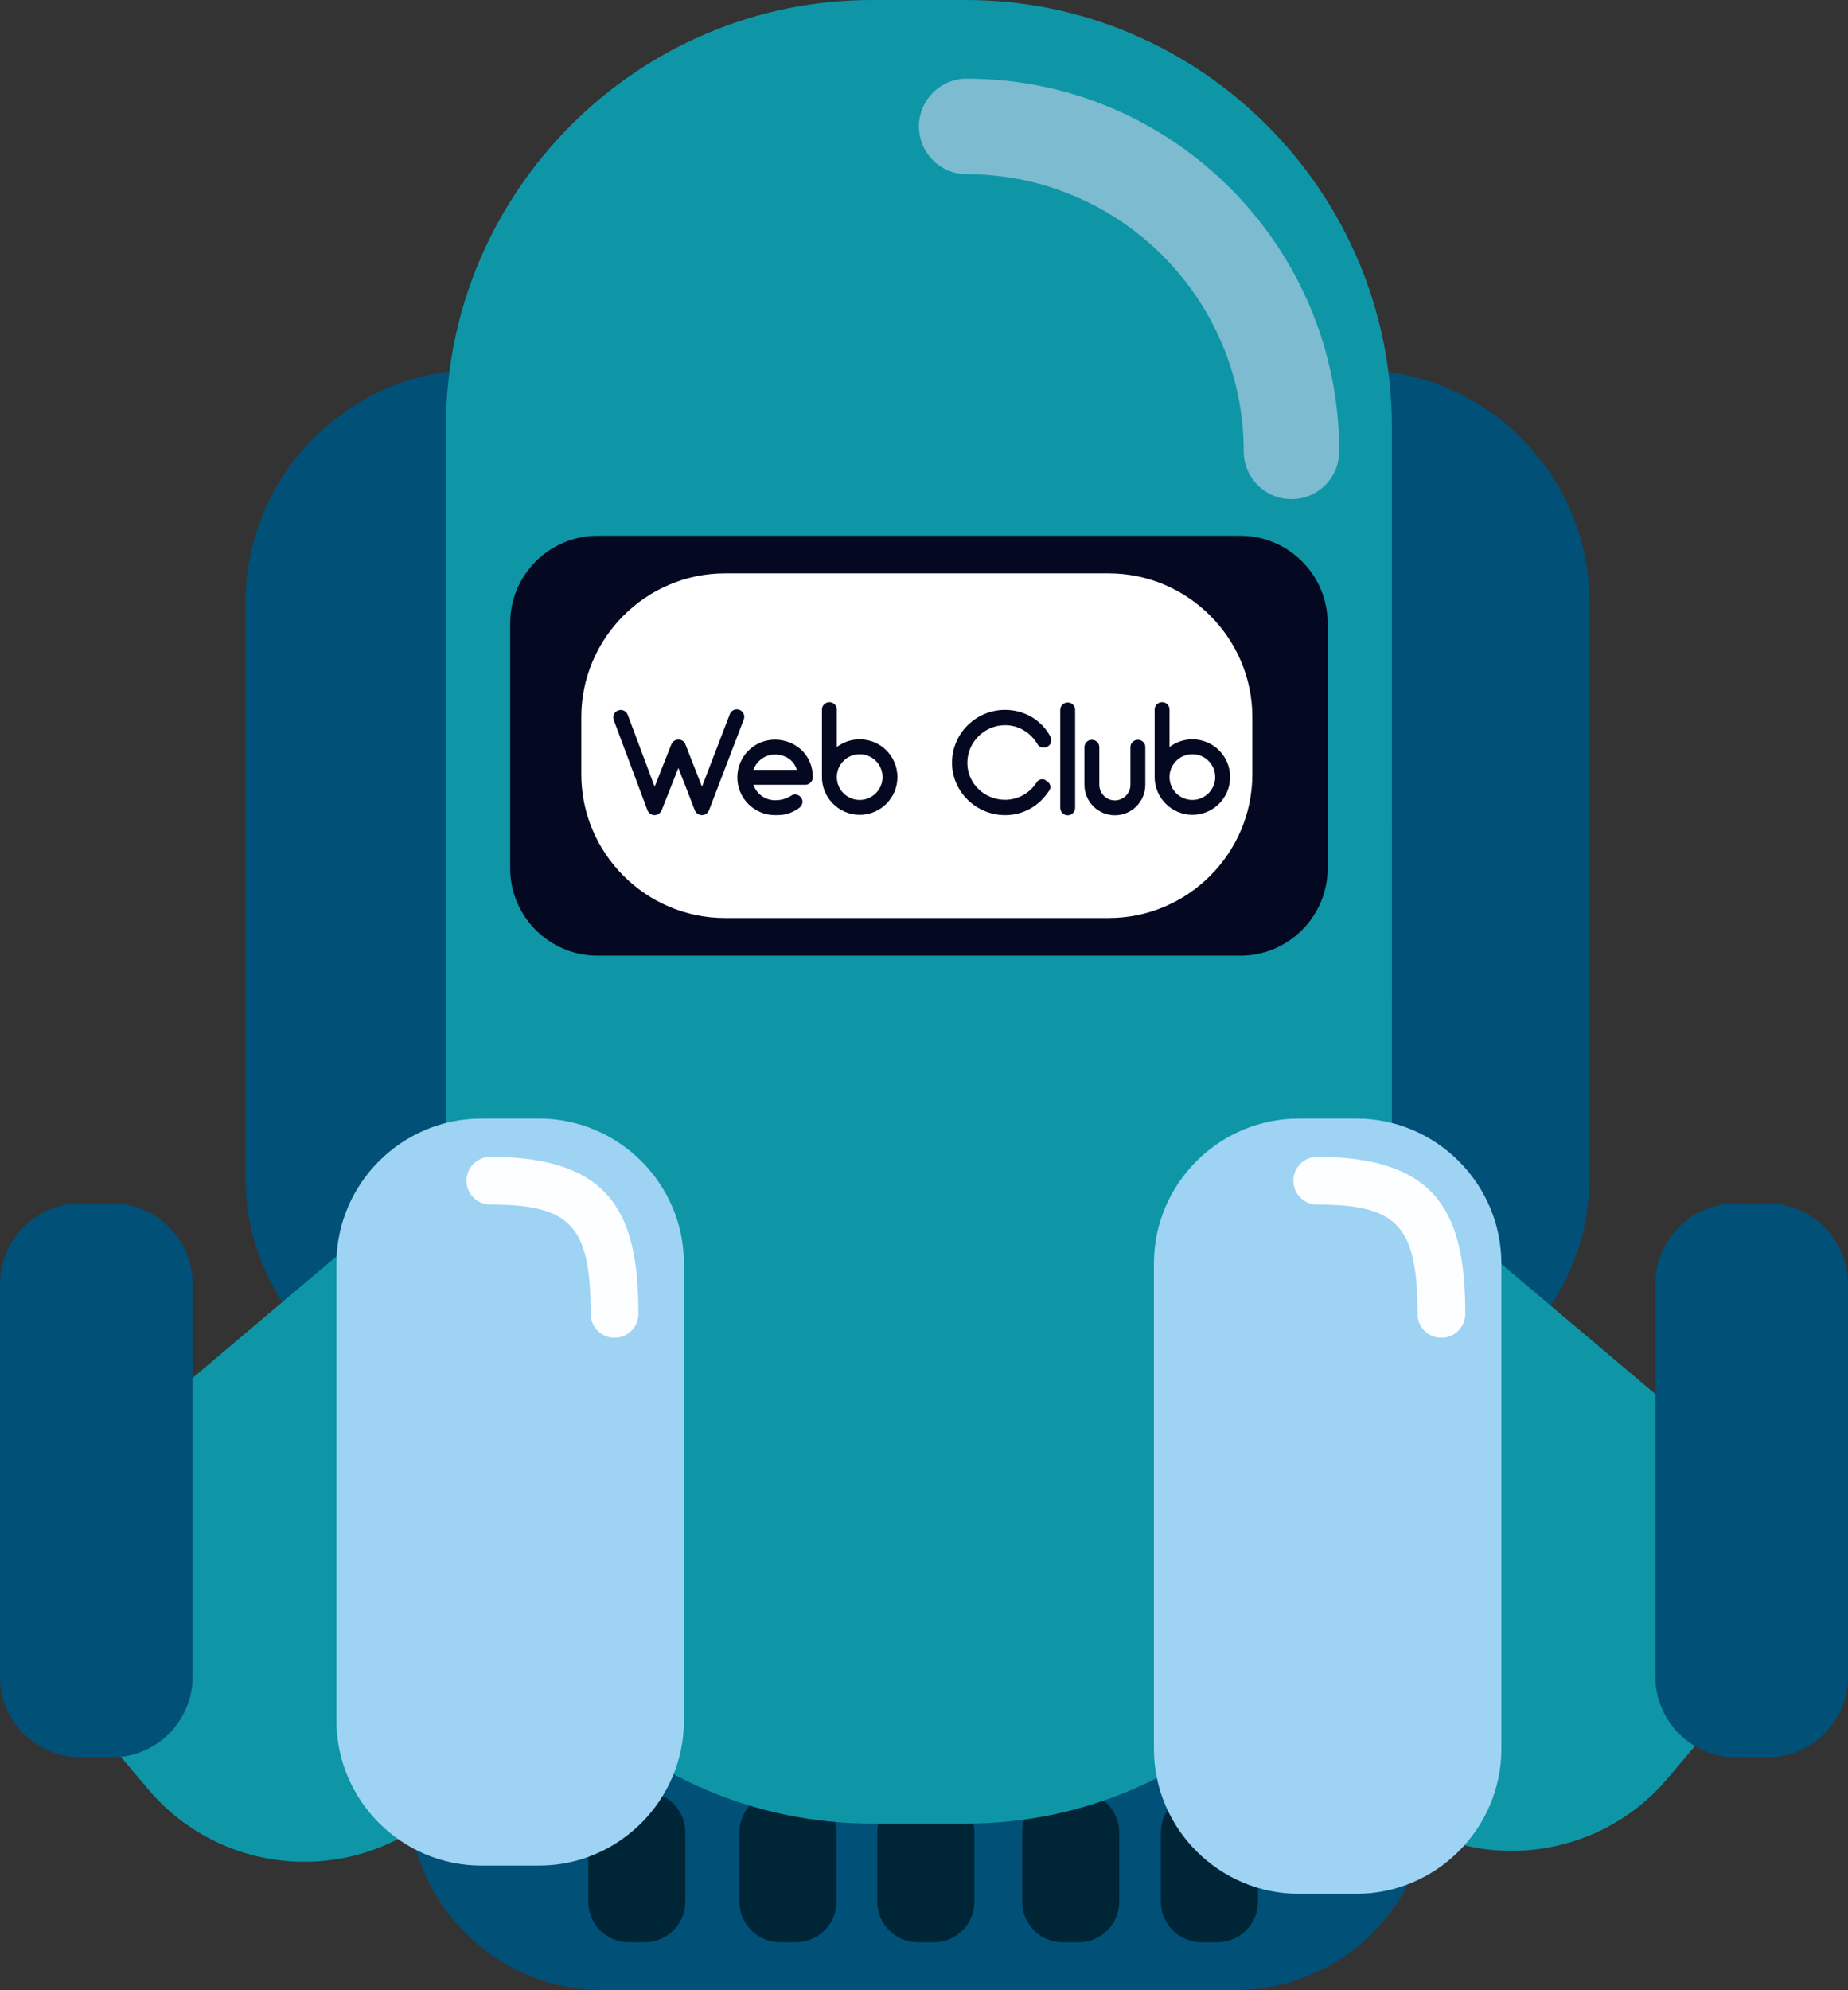 <?xml version="1.0" encoding="utf-8"?>
<!-- Generator: Adobe Illustrator 16.0.0, SVG Export Plug-In . SVG Version: 6.00 Build 0)  -->
<!DOCTYPE svg PUBLIC "-//W3C//DTD SVG 1.1//EN" "http://www.w3.org/Graphics/SVG/1.1/DTD/svg11.dtd">
<svg version="1.1" xmlns="http://www.w3.org/2000/svg" xmlns:xlink="http://www.w3.org/1999/xlink" x="0px" y="0px"
	 width="387.001px" height="416.591px" viewBox="0 0 387.001 416.591" enable-background="new 0 0 387.001 416.591"
	 xml:space="preserve">
<rect x="0" y="0" width="387.001" height="416.591" fill="#333333" stroke="none"/>
<g id="background">
</g>
<g id="圖層_1">
	<g>
		<g>
			<path fill="#015078" d="M85.524,375.947v-16.183c0-22.353,18.289-40.643,40.643-40.643h132.535
				c22.354,0,40.644,18.29,40.644,40.643v16.183c0,22.354-18.29,40.644-40.644,40.644H126.167
				C103.813,416.591,85.524,398.302,85.524,375.947"/>
			<g>
				<path fill="#002537" d="M135.043,406.576h-3.375c-4.663,0-8.477-3.815-8.477-8.478V383.57c0-4.662,3.814-8.478,8.477-8.478
					h3.375c4.662,0,8.477,3.815,8.477,8.478v14.528C143.52,402.761,139.705,406.576,135.043,406.576"/>
				<path fill="#002537" d="M166.695,406.576h-3.375c-4.663,0-8.477-3.815-8.477-8.478V383.57c0-4.662,3.814-8.478,8.477-8.478
					h3.375c4.662,0,8.477,3.815,8.477,8.478v14.528C175.172,402.761,171.357,406.576,166.695,406.576"/>
				<path fill="#002537" d="M195.577,406.576h-3.375c-4.663,0-8.477-3.815-8.477-8.478V383.57c0-4.662,3.814-8.478,8.477-8.478
					h3.375c4.662,0,8.477,3.815,8.477,8.478v14.528C204.054,402.761,200.239,406.576,195.577,406.576"/>
				<path fill="#002537" d="M225.908,406.576h-3.375c-4.663,0-8.478-3.815-8.478-8.478V383.57c0-4.662,3.814-8.478,8.478-8.478
					h3.375c4.662,0,8.477,3.815,8.477,8.478v14.528C234.384,402.761,230.57,406.576,225.908,406.576"/>
				<path fill="#002537" d="M254.954,406.576h-3.375c-4.663,0-8.477-3.815-8.477-8.478V383.57c0-4.662,3.813-8.478,8.477-8.478
					h3.375c4.662,0,8.478,3.815,8.478,8.478v14.528C263.431,402.761,259.616,406.576,254.954,406.576"/>
			</g>
			<path fill="#015078" d="M119.484,295.151h-19.383c-26.776,0-48.683-21.907-48.683-48.684v-120.39
				c0-26.776,21.907-48.683,48.683-48.683h19.383c26.775,0,48.683,21.906,48.683,48.683v120.39
				C168.167,273.244,146.259,295.151,119.484,295.151"/>
			<path fill="#015078" d="M284.18,295.151h-19.383c-26.775,0-48.683-21.907-48.683-48.684v-120.39
				c0-26.776,21.907-48.683,48.683-48.683h19.383c26.776,0,48.684,21.906,48.684,48.683v120.39
				C332.864,273.244,310.957,295.151,284.18,295.151"/>
			<path fill="#0E96A6" d="M202.314,295.151h-19.759c-49.038,0-89.16-40.122-89.16-89.16V89.16c0-49.038,40.122-89.16,89.16-89.16
				h19.759c49.038,0,89.16,40.122,89.16,89.16v116.831C291.474,255.029,251.352,295.151,202.314,295.151"/>
			<path fill="#0E96A6" d="M202.314,381.729h-19.759c-49.038,0-89.16-40.121-89.16-89.159V175.737
				c0-49.037,40.122-89.159,89.16-89.159h19.759c49.038,0,89.16,40.122,89.16,89.159v116.832
				C291.474,341.607,251.352,381.729,202.314,381.729"/>
			<path fill="#0E96A6" d="M349.235,372.269l10.987-13.008c15.24-18.044,12.967-45.024-5.076-60.265l-61.168-51.665
				c-18.044-15.24-45.025-12.967-60.266,5.077l-10.987,13.008c-15.24,18.043-12.967,45.025,5.077,60.265l61.168,51.664
				C307.013,392.585,333.996,390.313,349.235,372.269"/>
			<path fill="#0E96A6" d="M31.042,374.556l-10.987-13.008c-15.24-18.044-12.967-45.025,5.076-60.265L86.3,249.618
				c18.043-15.24,45.025-12.967,60.265,5.077l10.987,13.008c15.24,18.043,12.967,45.024-5.077,60.265l-61.168,51.664
				C73.264,394.872,46.282,392.599,31.042,374.556"/>
			<path fill="#040821" d="M259.778,200.046H125.09c-10.037,0-18.25-8.213-18.25-18.25v-51.389c0-10.039,8.213-18.25,18.25-18.25
				h134.688c10.037,0,18.25,8.211,18.25,18.25v51.389C278.028,191.833,269.815,200.046,259.778,200.046"/>
			<path fill="#FFFFFF" d="M232.178,192.175H151.82c-16.546,0-30.085-13.537-30.085-30.085v-11.978
				c0-16.547,13.539-30.085,30.085-30.085h80.358c16.547,0,30.085,13.538,30.085,30.085v11.978
				C262.263,178.638,248.725,192.175,232.178,192.175"/>
			<path fill="#9ED3F3" d="M112.881,390.523H100.8c-16.688,0-30.341-13.654-30.341-30.342v-95.687
				c0-16.688,13.653-30.342,30.341-30.342h12.081c16.688,0,30.342,13.654,30.342,30.342v95.687
				C143.223,376.869,129.569,390.523,112.881,390.523"/>
			<path fill="#9ED3F3" d="M284.069,396.428h-12.081c-16.688,0-30.341-13.654-30.341-30.342V264.494
				c0-16.687,13.652-30.341,30.341-30.341h12.081c16.688,0,30.342,13.654,30.342,30.341v101.592
				C314.411,382.773,300.756,396.428,284.069,396.428"/>
			<path fill="#7CBBD0" d="M270.453,104.485c-5.522,0-10-4.478-10-10c0-31.992-26.026-58.019-58.018-58.019c-5.523,0-10-4.478-10-10
				c0-5.523,4.477-10,10-10c43.019,0,78.018,34.999,78.018,78.019C280.453,100.008,275.975,104.485,270.453,104.485z"/>
			<path fill="#FDFEFF" d="M301.849,280.037c-2.762,0-5-2.238-5-5c0-18.386-4.122-22.875-21.001-22.875c-2.762,0-5-2.238-5-5
				s2.238-5,5-5c25.815,0,31.001,12.579,31.001,32.875C306.849,277.799,304.611,280.037,301.849,280.037z"/>
			<path fill="#FDFEFF" d="M128.694,280.037c-2.761,0-5-2.238-5-5c0-18.386-4.122-22.875-21.001-22.875c-2.761,0-5-2.238-5-5
				s2.239-5,5-5c25.815,0,31.001,12.579,31.001,32.875C133.694,277.799,131.455,280.037,128.694,280.037z"/>
			<path fill="#015078" d="M16.819,367.856h6.697c9.25,0,16.819-7.569,16.819-16.819v-82.298c0-9.251-7.569-16.818-16.819-16.818
				h-6.697C7.568,251.921,0,259.488,0,268.739v82.298C0,360.287,7.568,367.856,16.819,367.856"/>
			<path fill="#015078" d="M363.485,367.856h6.697c9.25,0,16.819-7.569,16.819-16.819v-82.298c0-9.251-7.569-16.818-16.819-16.818
				h-6.697c-9.251,0-16.818,7.567-16.818,16.818v82.298C346.667,360.287,354.234,367.856,363.485,367.856"/>
		</g>
		<g>
			<path fill="#040821" d="M155.758,150.61l-7.271,18.982c-0.252,0.629-0.851,1.039-1.48,1.039h-0.031
				c-0.661,0-1.26-0.441-1.48-1.039l-3.431-8.846l-3.494,8.846c-0.252,0.629-0.85,1.039-1.48,1.039h-0.031
				c-0.661,0-1.26-0.441-1.48-1.039l-7.051-18.856c-0.315-0.817,0.094-1.731,0.913-2.015c0.818-0.315,1.7,0.095,2.015,0.912
				l5.634,15.048l3.494-8.845c0.252-0.631,0.85-1.039,1.48-1.009c0.661-0.03,1.259,0.378,1.48,1.009l3.462,8.845l5.824-15.173
				c0.314-0.818,1.196-1.229,2.014-0.914C155.664,148.88,156.073,149.792,155.758,150.61"/>
			<path fill="#040821" d="M170.21,162.729c0,0.85-0.692,1.542-1.574,1.542h-10.86c0.661,1.89,2.424,3.243,4.533,3.243
				c0.724,0,2.014-0.063,3.526-1.039c0.724-0.472,1.699-0.031,2.077,0.725c0.378,0.787-0.032,1.604-0.755,2.078
				c-2.078,1.383-3.683,1.353-4.848,1.353c-4.376,0-7.901-3.558-7.901-7.901c0-4.376,3.525-7.9,7.901-7.9
				C166.118,154.829,170.21,157.599,170.21,162.729 M157.776,161.155h9.097c-0.66-2.203-2.675-3.211-4.564-3.211
				C160.2,157.944,158.437,159.299,157.776,161.155"/>
			<path fill="#040821" d="M187.935,162.667c0,4.344-3.526,7.9-7.902,7.9c-4.344,0-7.901-3.557-7.901-7.9v-0.031v-14.104
				c0-0.85,0.693-1.541,1.574-1.541c0.85,0,1.543,0.691,1.543,1.541v7.84c1.322-1.009,2.99-1.606,4.784-1.606
				C184.409,154.766,187.935,158.292,187.935,162.667 M184.818,162.667c0-2.645-2.14-4.785-4.785-4.785
				c-2.644,0-4.784,2.141-4.784,4.754v0.031c0,2.645,2.14,4.785,4.784,4.785C182.678,167.452,184.818,165.279,184.818,162.667"/>
			<path fill="#040821" d="M199.365,159.677c0-6.201,5.068-11.082,11.112-11.082c3.966,0,7.523,2.047,9.412,5.446
				c0.566,0.945,0.188,1.921-0.566,2.267c-0.725,0.377-1.7,0.189-2.078-0.566c-1.48-2.455-3.966-3.936-6.768-3.936
				c-4.313,0-7.901,3.559-7.901,7.871c0,4.344,3.589,7.744,7.901,7.744c2.612,0,5.1-1.324,6.578-3.59
				c0.379-0.755,1.543-0.943,2.078-0.378c0.756,0.378,1.134,1.354,0.566,2.078c-2.077,3.211-5.445,5.101-9.223,5.101
				C204.433,170.632,199.365,165.72,199.365,159.677"/>
			<path fill="#040821" d="M222.032,169.089v-20.494c0-0.85,0.691-1.541,1.574-1.541c0.85,0,1.542,0.691,1.542,1.541v20.494
				c0,0.881-0.692,1.573-1.542,1.573C222.723,170.662,222.032,169.97,222.032,169.089"/>
			<path fill="#040821" d="M239.849,156.402v7.901v0.031c-0.031,3.494-2.864,6.327-6.39,6.327c-3.494,0-6.328-2.833-6.359-6.327
				v-0.031v-7.901c0-0.851,0.692-1.542,1.543-1.542c0.881,0,1.573,0.691,1.573,1.542v7.87c0,1.794,1.448,3.273,3.243,3.273
				c1.825,0,3.273-1.479,3.273-3.273v-7.87c0-0.851,0.692-1.542,1.574-1.542C239.157,154.86,239.849,155.552,239.849,156.402"/>
			<path fill="#040821" d="M257.605,162.667c0,4.344-3.525,7.9-7.901,7.9c-4.344,0-7.902-3.557-7.902-7.9v-0.031v-14.104
				c0-0.85,0.693-1.541,1.575-1.541c0.85,0,1.542,0.691,1.542,1.541v7.84c1.322-1.009,2.991-1.606,4.785-1.606
				C254.08,154.766,257.605,158.292,257.605,162.667 M254.489,162.667c0-2.645-2.141-4.785-4.785-4.785s-4.785,2.141-4.785,4.754
				v0.031c0,2.645,2.141,4.785,4.785,4.785S254.489,165.279,254.489,162.667"/>
		</g>
	</g>
</g>
</svg>
